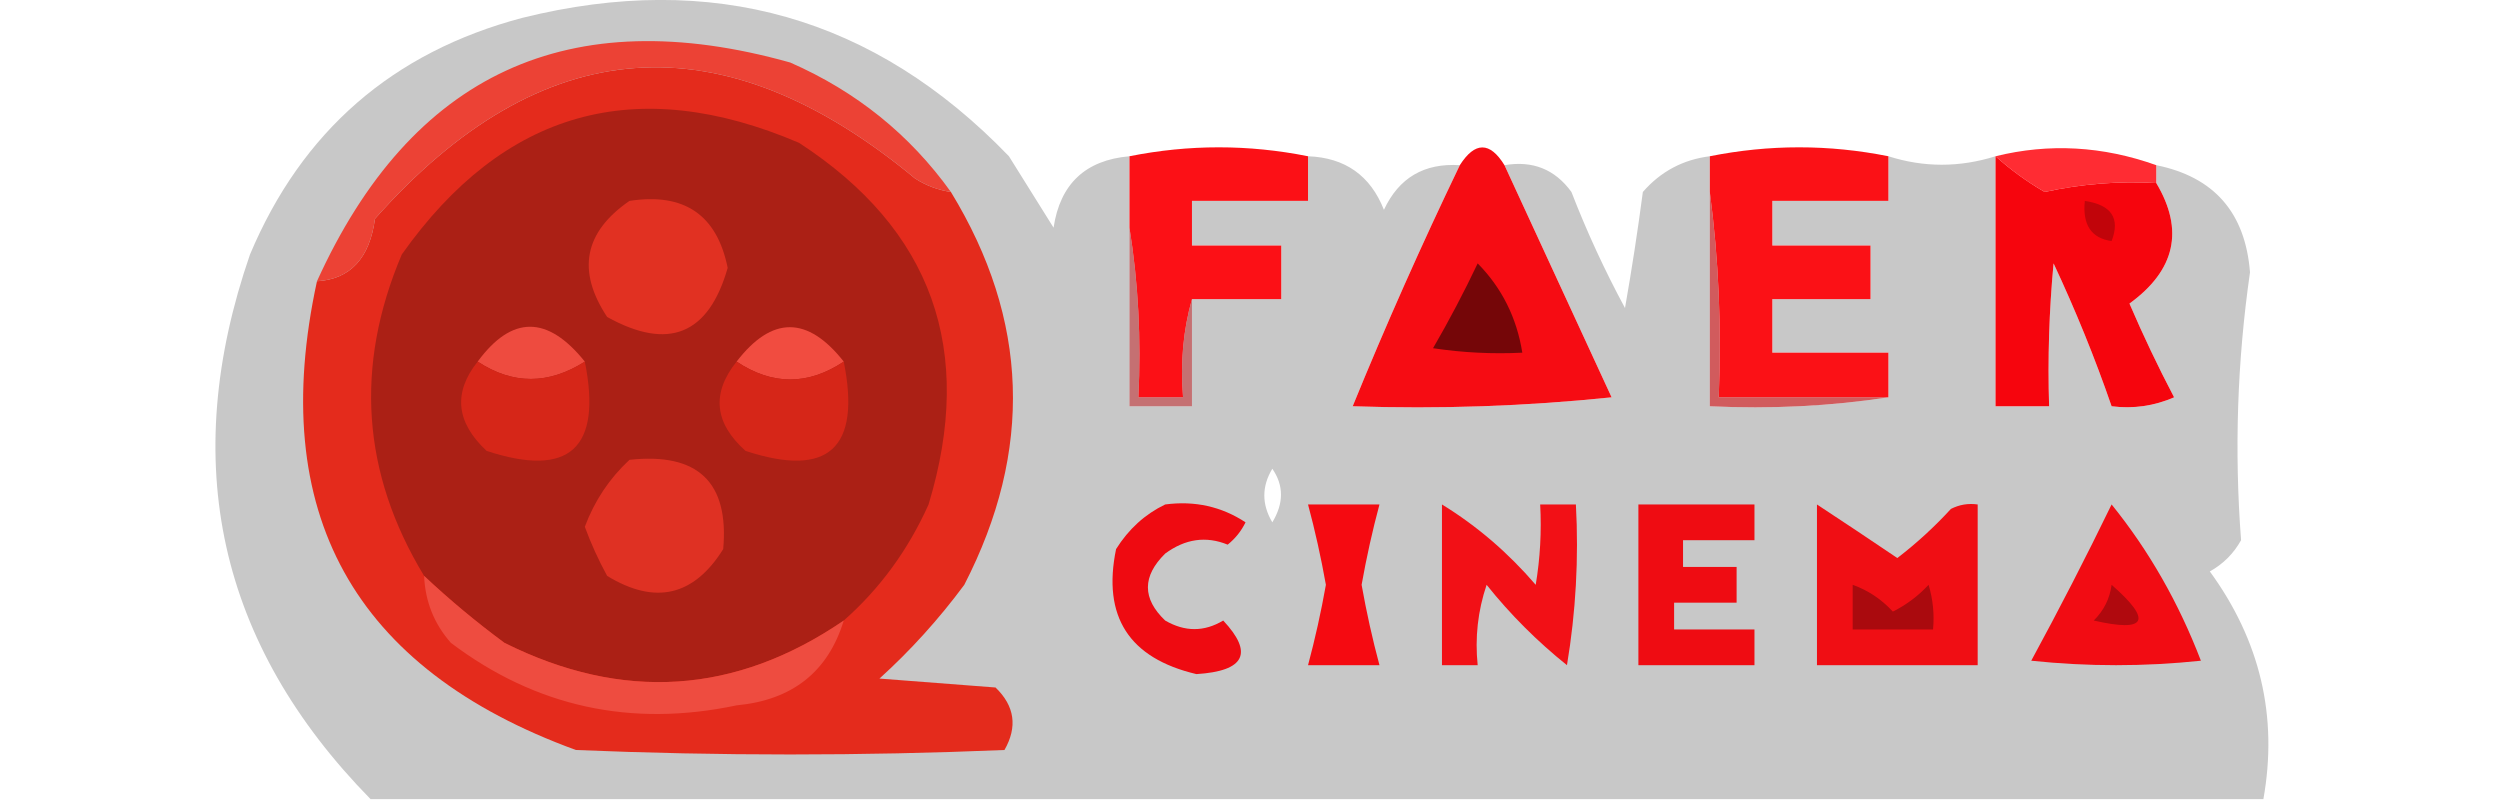 <?xml version="1.0" encoding="UTF-8"?>
<!DOCTYPE svg PUBLIC "-//W3C//DTD SVG 1.1//EN" "http://www.w3.org/Graphics/SVG/1.1/DTD/svg11.dtd">
<svg xmlns="http://www.w3.org/2000/svg" version="1.1" width="280px" height="90px" style="shape-rendering:geometricPrecision; text-rendering:geometricPrecision; image-rendering:optimizeQuality; fill-rule:evenodd; clip-rule:evenodd" xmlns:xlink="http://www.w3.org/1999/xlink">
<g><path style="opacity:0.217" fill="#000000" d="M 126.5,17.5 C 126.5,20.167 126.5,22.833 126.5,25.5C 126.5,32.167 126.5,38.833 126.5,45.5C 128.833,45.5 131.167,45.5 133.5,45.5C 133.5,41.5 133.5,37.5 133.5,33.5C 136.833,33.5 140.167,33.5 143.5,33.5C 143.5,31.5 143.5,29.5 143.5,27.5C 140.167,27.5 136.833,27.5 133.5,27.5C 133.5,25.833 133.5,24.167 133.5,22.5C 137.833,22.5 142.167,22.5 146.5,22.5C 146.5,20.833 146.5,19.167 146.5,17.5C 150.654,17.658 153.487,19.658 155,23.5C 156.674,19.911 159.507,18.245 163.5,18.5C 159.219,27.393 155.219,36.393 151.5,45.5C 161.19,45.832 170.856,45.498 180.5,44.5C 176.486,35.807 172.486,27.14 168.5,18.5C 171.652,17.959 174.152,18.959 176,21.5C 177.726,25.953 179.726,30.286 182,34.5C 182.76,30.181 183.427,25.848 184,21.5C 185.992,19.211 188.492,17.877 191.5,17.5C 191.5,18.833 191.5,20.167 191.5,21.5C 191.5,29.5 191.5,37.5 191.5,45.5C 198.354,45.824 205.021,45.491 211.5,44.5C 211.5,42.833 211.5,41.167 211.5,39.5C 207.167,39.5 202.833,39.5 198.5,39.5C 198.5,37.5 198.5,35.5 198.5,33.5C 202.167,33.5 205.833,33.5 209.5,33.5C 209.5,31.5 209.5,29.5 209.5,27.5C 205.833,27.5 202.167,27.5 198.5,27.5C 198.5,25.833 198.5,24.167 198.5,22.5C 202.833,22.5 207.167,22.5 211.5,22.5C 211.5,20.833 211.5,19.167 211.5,17.5C 215.468,18.766 219.468,18.766 223.5,17.5C 223.5,26.833 223.5,36.167 223.5,45.5C 225.5,45.5 227.5,45.5 229.5,45.5C 229.334,40.156 229.501,34.823 230,29.5C 232.462,34.752 234.629,40.085 236.5,45.5C 238.924,45.808 241.257,45.474 243.5,44.5C 241.697,41.061 240.03,37.561 238.5,34C 243.646,30.261 244.646,25.761 241.5,20.5C 241.5,19.833 241.5,19.167 241.5,18.5C 247.977,19.814 251.477,23.814 252,30.5C 250.569,40.462 250.235,50.462 251,60.5C 250.167,62 249,63.167 247.5,64C 253.149,71.752 255.149,80.252 253.5,89.5C 182.833,89.5 112.167,89.5 41.5,89.5C 24.452,72.106 19.952,51.773 28,28.5C 33.821,14.68 43.988,5.846 58.5,2C 79.772,-3.288 97.939,1.879 113,17.5C 114.667,20.167 116.333,22.833 118,25.5C 118.734,20.599 121.568,17.932 126.5,17.5 Z M 142.5,52.5 C 143.793,54.364 143.793,56.364 142.5,58.5C 141.306,56.484 141.306,54.484 142.5,52.5 Z"/></g>
<g><path style="opacity:1" fill="#e42b1c" d="M 106.5,21.5 C 115.238,35.803 115.738,50.47 108,65.5C 105.146,69.35 101.979,72.85 98.5,76C 102.833,76.333 107.167,76.667 111.5,77C 113.648,79.075 113.982,81.408 112.5,84C 96.5,84.667 80.5,84.667 64.5,84C 39.544,74.891 29.877,57.391 35.5,31.5C 39.226,31.267 41.393,28.933 42,24.5C 60.631,3.502 80.798,2.002 102.5,20C 103.745,20.791 105.078,21.291 106.5,21.5 Z"/></g>
<g><path style="opacity:0.253" fill="#020000" d="M 94.5,69.5 C 82.4,77.769 69.734,78.602 56.5,72C 53.335,69.665 50.335,67.165 47.5,64.5C 40.531,53 39.697,41 45,28.5C 56.417,12.363 71.25,8.196 89.5,16C 104.406,25.708 109.239,39.208 104,56.5C 101.711,61.601 98.544,65.934 94.5,69.5 Z"/></g>
<g><path style="opacity:0.993" fill="#fc1016" d="M 146.5,17.5 C 146.5,19.167 146.5,20.833 146.5,22.5C 142.167,22.5 137.833,22.5 133.5,22.5C 133.5,24.167 133.5,25.833 133.5,27.5C 136.833,27.5 140.167,27.5 143.5,27.5C 143.5,29.5 143.5,31.5 143.5,33.5C 140.167,33.5 136.833,33.5 133.5,33.5C 132.518,36.962 132.185,40.629 132.5,44.5C 130.833,44.5 129.167,44.5 127.5,44.5C 127.823,37.978 127.49,31.645 126.5,25.5C 126.5,22.833 126.5,20.167 126.5,17.5C 133.167,16.167 139.833,16.167 146.5,17.5 Z"/></g>
<g><path style="opacity:0.994" fill="#fb1116" d="M 211.5,17.5 C 211.5,19.167 211.5,20.833 211.5,22.5C 207.167,22.5 202.833,22.5 198.5,22.5C 198.5,24.167 198.5,25.833 198.5,27.5C 202.167,27.5 205.833,27.5 209.5,27.5C 209.5,29.5 209.5,31.5 209.5,33.5C 205.833,33.5 202.167,33.5 198.5,33.5C 198.5,35.5 198.5,37.5 198.5,39.5C 202.833,39.5 207.167,39.5 211.5,39.5C 211.5,41.167 211.5,42.833 211.5,44.5C 205.167,44.5 198.833,44.5 192.5,44.5C 192.825,36.648 192.492,28.982 191.5,21.5C 191.5,20.167 191.5,18.833 191.5,17.5C 198.167,16.167 204.833,16.167 211.5,17.5 Z"/></g>
<g><path style="opacity:1" fill="#ff2c33" d="M 223.5,17.5 C 229.496,16.022 235.496,16.355 241.5,18.5C 241.5,19.167 241.5,19.833 241.5,20.5C 237.278,20.263 233.111,20.596 229,21.5C 227.019,20.35 225.186,19.017 223.5,17.5 Z"/></g>
<g><path style="opacity:0.991" fill="#f6040c" d="M 223.5,17.5 C 225.186,19.017 227.019,20.35 229,21.5C 233.111,20.596 237.278,20.263 241.5,20.5C 244.646,25.761 243.646,30.261 238.5,34C 240.03,37.561 241.697,41.061 243.5,44.5C 241.257,45.474 238.924,45.808 236.5,45.5C 234.629,40.085 232.462,34.752 230,29.5C 229.501,34.823 229.334,40.156 229.5,45.5C 227.5,45.5 225.5,45.5 223.5,45.5C 223.5,36.167 223.5,26.833 223.5,17.5 Z"/></g>
<g><path style="opacity:1" fill="#ec4235" d="M 106.5,21.5 C 105.078,21.291 103.745,20.791 102.5,20C 80.798,2.002 60.631,3.502 42,24.5C 41.393,28.933 39.226,31.267 35.5,31.5C 46.072,8.216 63.739,0.05 88.5,7C 95.895,10.241 101.895,15.075 106.5,21.5 Z"/></g>
<g><path style="opacity:0.239" fill="#1a0400" d="M 233.5,22.5 C 236.487,22.948 237.487,24.448 236.5,27C 234.227,26.683 233.227,25.183 233.5,22.5 Z"/></g>
<g><path style="opacity:0.999" fill="#f60c13" d="M 168.5,18.5 C 172.486,27.14 176.486,35.807 180.5,44.5C 170.856,45.498 161.19,45.832 151.5,45.5C 155.219,36.393 159.219,27.393 163.5,18.5C 165.199,15.849 166.866,15.849 168.5,18.5 Z"/></g>
<g><path style="opacity:1" fill="#e13122" d="M 70.5,22.5 C 76.629,21.555 80.296,24.055 81.5,30C 79.37,37.479 74.87,39.312 68,35.5C 64.582,30.339 65.416,26.006 70.5,22.5 Z"/></g>
<g><path style="opacity:0.564" fill="#120200" d="M 165.5,29.5 C 168.207,32.247 169.873,35.58 170.5,39.5C 167.15,39.665 163.817,39.498 160.5,39C 162.307,35.886 163.973,32.719 165.5,29.5 Z"/></g>
<g><path style="opacity:0.559" fill="#980104" d="M 126.5,25.5 C 127.49,31.645 127.823,37.978 127.5,44.5C 129.167,44.5 130.833,44.5 132.5,44.5C 132.185,40.629 132.518,36.962 133.5,33.5C 133.5,37.5 133.5,41.5 133.5,45.5C 131.167,45.5 128.833,45.5 126.5,45.5C 126.5,38.833 126.5,32.167 126.5,25.5 Z"/></g>
<g><path style="opacity:1" fill="#ee4b3f" d="M 65.5,40.5 C 61.432,43.089 57.432,43.089 53.5,40.5C 57.321,35.296 61.321,35.296 65.5,40.5 Z"/></g>
<g><path style="opacity:1" fill="#f14c40" d="M 94.5,40.5 C 90.5,43.167 86.5,43.167 82.5,40.5C 86.448,35.362 90.448,35.362 94.5,40.5 Z"/></g>
<g><path style="opacity:0.645" fill="#b80205" d="M 191.5,21.5 C 192.492,28.982 192.825,36.648 192.5,44.5C 198.833,44.5 205.167,44.5 211.5,44.5C 205.021,45.491 198.354,45.824 191.5,45.5C 191.5,37.5 191.5,29.5 191.5,21.5 Z"/></g>
<g><path style="opacity:1" fill="#d62618" d="M 53.5,40.5 C 57.432,43.089 61.432,43.089 65.5,40.5C 67.453,50.218 63.786,53.551 54.5,50.5C 51.068,47.295 50.734,43.962 53.5,40.5 Z"/></g>
<g><path style="opacity:1" fill="#d62618" d="M 82.5,40.5 C 86.5,43.167 90.5,43.167 94.5,40.5C 96.453,50.218 92.786,53.551 83.5,50.5C 79.999,47.369 79.666,44.036 82.5,40.5 Z"/></g>
<g><path style="opacity:1" fill="#df3123" d="M 70.5,51.5 C 78.164,50.666 81.664,53.999 81,61.5C 77.702,66.774 73.369,67.774 68,64.5C 67.03,62.726 66.196,60.893 65.5,59C 66.589,56.084 68.256,53.584 70.5,51.5 Z"/></g>
<g><path style="opacity:1" fill="#f50a11" d="M 146.5,56.5 C 149.167,56.5 151.833,56.5 154.5,56.5C 153.712,59.434 153.046,62.434 152.5,65.5C 153.046,68.566 153.712,71.566 154.5,74.5C 151.833,74.5 149.167,74.5 146.5,74.5C 147.288,71.566 147.954,68.566 148.5,65.5C 147.954,62.434 147.288,59.434 146.5,56.5 Z"/></g>
<g><path style="opacity:0.992" fill="#ee0b11" d="M 183.5,56.5 C 187.833,56.5 192.167,56.5 196.5,56.5C 196.5,57.833 196.5,59.167 196.5,60.5C 193.833,60.5 191.167,60.5 188.5,60.5C 188.5,61.5 188.5,62.5 188.5,63.5C 190.5,63.5 192.5,63.5 194.5,63.5C 194.5,64.833 194.5,66.167 194.5,67.5C 192.167,67.5 189.833,67.5 187.5,67.5C 187.5,68.5 187.5,69.5 187.5,70.5C 190.5,70.5 193.5,70.5 196.5,70.5C 196.5,71.833 196.5,73.167 196.5,74.5C 192.167,74.5 187.833,74.5 183.5,74.5C 183.5,68.5 183.5,62.5 183.5,56.5 Z"/></g>
<g><path style="opacity:0.986" fill="#f10d13" d="M 203.5,56.5 C 206.464,58.448 209.464,60.448 212.5,62.5C 214.65,60.851 216.65,59.018 218.5,57C 219.448,56.517 220.448,56.35 221.5,56.5C 221.5,62.5 221.5,68.5 221.5,74.5C 215.5,74.5 209.5,74.5 203.5,74.5C 203.5,68.5 203.5,62.5 203.5,56.5 Z"/></g>
<g><path style="opacity:0.989" fill="#ef0910" d="M 130.5,56.5 C 133.807,56.063 136.807,56.73 139.5,58.5C 139.023,59.478 138.357,60.311 137.5,61C 135.08,60.012 132.747,60.345 130.5,62C 127.92,64.544 127.92,67.044 130.5,69.5C 132.702,70.78 134.868,70.78 137,69.5C 140.421,73.155 139.421,75.155 134,75.5C 126.445,73.718 123.445,69.052 125,61.5C 126.406,59.256 128.239,57.59 130.5,56.5 Z"/></g>
<g><path style="opacity:0.987" fill="#f30f15" d="M 161.5,56.5 C 165.402,58.893 168.902,61.893 172,65.5C 172.498,62.518 172.665,59.518 172.5,56.5C 173.833,56.5 175.167,56.5 176.5,56.5C 176.829,62.537 176.496,68.537 175.5,74.5C 172.167,71.833 169.167,68.833 166.5,65.5C 165.516,68.428 165.183,71.428 165.5,74.5C 164.167,74.5 162.833,74.5 161.5,74.5C 161.5,68.5 161.5,62.5 161.5,56.5 Z"/></g>
<g><path style="opacity:0.306" fill="#0c0100" d="M 207.5,65.5 C 209.229,66.118 210.729,67.118 212,68.5C 213.512,67.743 214.846,66.743 216,65.5C 216.494,67.134 216.66,68.801 216.5,70.5C 213.5,70.5 210.5,70.5 207.5,70.5C 207.5,68.833 207.5,67.167 207.5,65.5 Z"/></g>
<g><path style="opacity:0.99" fill="#f20b12" d="M 236.5,56.5 C 240.678,61.669 244.011,67.503 246.5,74C 240.167,74.667 233.833,74.667 227.5,74C 230.641,68.218 233.641,62.385 236.5,56.5 Z"/></g>
<g><path style="opacity:0.289" fill="#0b0100" d="M 236.5,65.5 C 241.097,69.524 240.43,70.857 234.5,69.5C 235.63,68.378 236.297,67.044 236.5,65.5 Z"/></g>
<g><path style="opacity:1" fill="#ee4c40" d="M 47.5,64.5 C 50.335,67.165 53.335,69.665 56.5,72C 69.734,78.602 82.4,77.769 94.5,69.5C 92.746,75.241 88.746,78.408 82.5,79C 70.659,81.499 59.992,79.166 50.5,72C 48.623,69.874 47.623,67.374 47.5,64.5 Z"/></g>
</svg>

